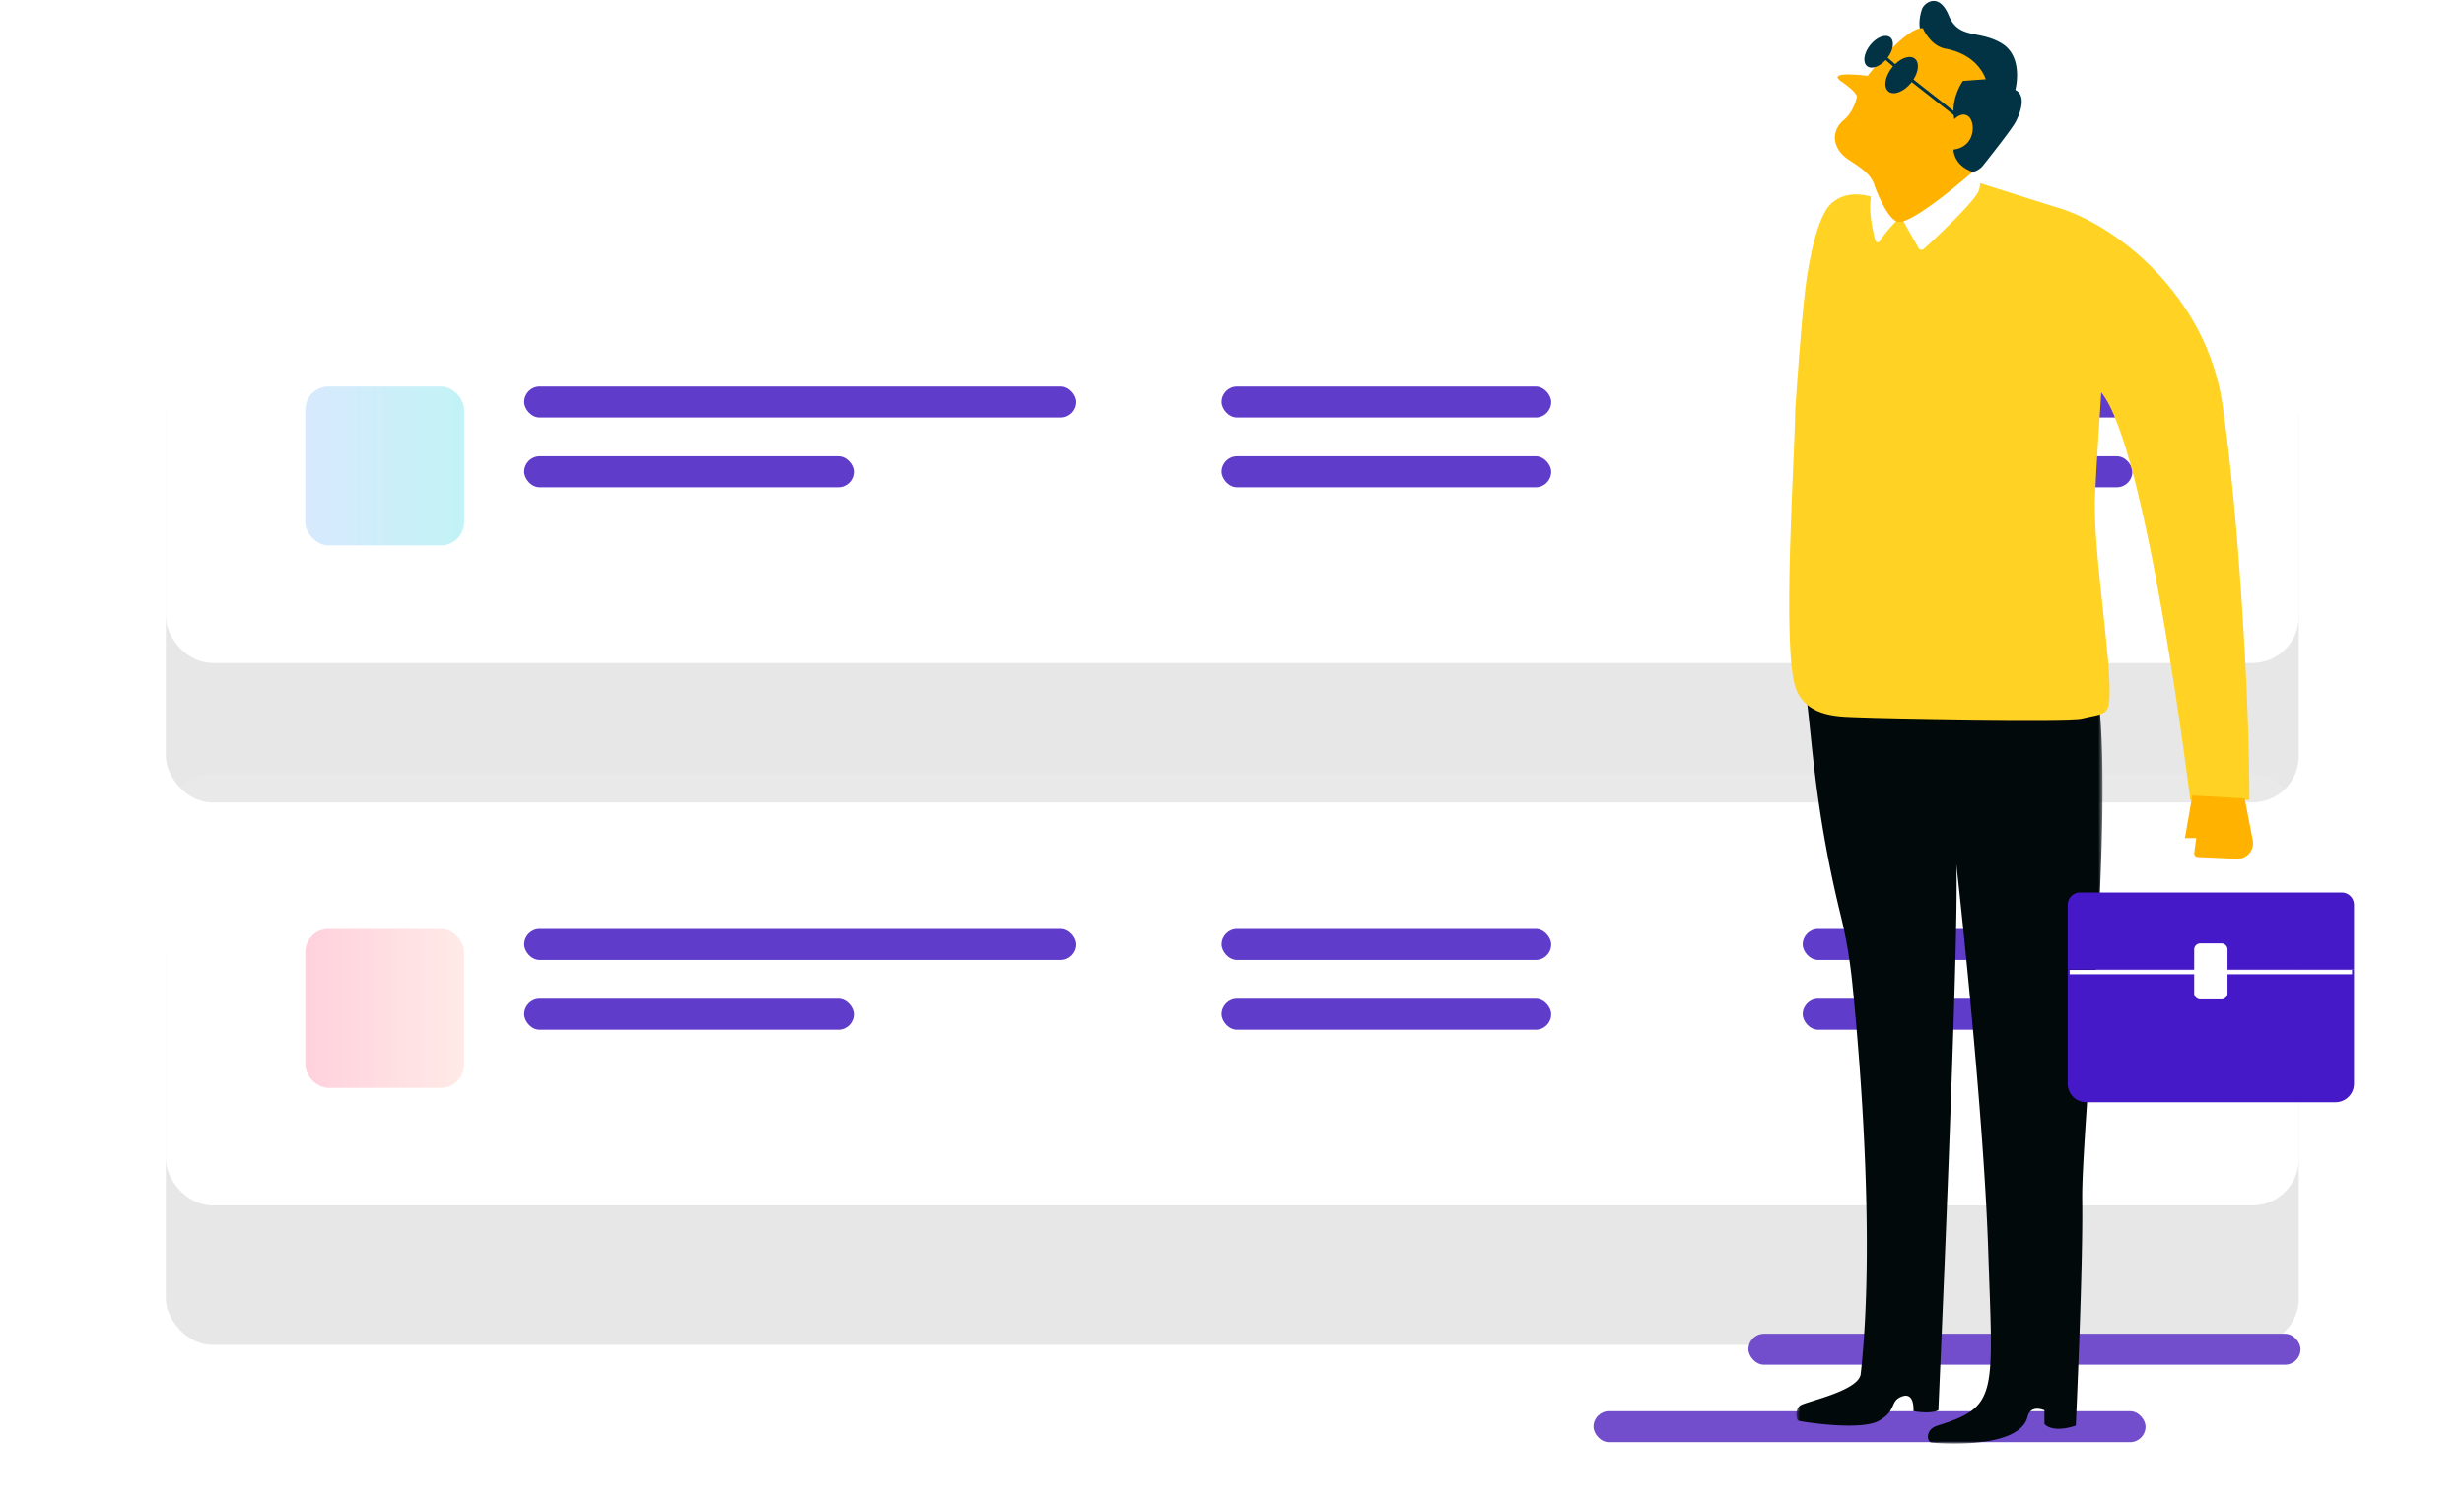 <svg xmlns="http://www.w3.org/2000/svg" xmlns:xlink="http://www.w3.org/1999/xlink" width="636" height="390" viewBox="0 0 636 390">
    <defs>
        <rect id="b" width="550.559" height="111.348" rx="12"/>
        <filter id="a" width="130%" height="248.2%" x="-15%" y="-41.8%" filterUnits="objectBoundingBox">
            <feOffset dy="36" in="SourceAlpha" result="shadowOffsetOuter1"/>
            <feGaussianBlur in="shadowOffsetOuter1" result="shadowBlurOuter1" stdDeviation="21.5"/>
            <feColorMatrix in="shadowBlurOuter1" values="0 0 0 0 0 0 0 0 0 0 0 0 0 0 0 0 0 0 0.201 0"/>
        </filter>
        <linearGradient id="c" x1="100%" x2="0%" y1="50%" y2="50%">
            <stop offset="0%" stop-color="#20D2DC"/>
            <stop offset="100%" stop-color="#70AFF9"/>
        </linearGradient>
        <rect id="e" width="550.559" height="111.348" rx="12"/>
        <filter id="d" width="130%" height="248.2%" x="-15%" y="-41.8%" filterUnits="objectBoundingBox">
            <feOffset dy="36" in="SourceAlpha" result="shadowOffsetOuter1"/>
            <feGaussianBlur in="shadowOffsetOuter1" result="shadowBlurOuter1" stdDeviation="21.5"/>
            <feColorMatrix in="shadowBlurOuter1" values="0 0 0 0 0 0 0 0 0 0 0 0 0 0 0 0 0 0 0.201 0"/>
        </filter>
        <linearGradient id="f" x1="0%" y1="50%" y2="50%">
            <stop offset="0%" stop-color="#FF5480"/>
            <stop offset="100%" stop-color="#FFB4A7"/>
        </linearGradient>
        <path id="g" d="M.532.428h79.043v192.796H.532z"/>
    </defs>
    <g fill="none" fill-rule="evenodd">
        <g transform="translate(42.804 59.772)">
            <g opacity=".096">
                <use fill="#000" filter="url(#a)" xlink:href="#b"/>
                <use fill="#FFF" xlink:href="#b"/>
            </g>
            <rect width="142.5" height="8" x="92.5" y="40" fill="#603CCB" rx="4"/>
            <rect width="85.09" height="8" x="92.5" y="58" fill="#603CCB" rx="4"/>
            <rect width="85.09" height="8" x="272.5" y="58" fill="#603CCB" rx="4"/>
            <rect width="85.09" height="8" x="272.5" y="40" fill="#603CCB" rx="4"/>
            <rect width="85.09" height="8" x="422.5" y="58" fill="#603CCB" rx="4"/>
            <rect width="85.09" height="8" x="422.5" y="40" fill="#603CCB" rx="4"/>
            <rect width="41" height="41" x="36" y="40" fill="url(#c)" opacity=".275" rx="6"/>
        </g>
        <g transform="translate(42.804 199.772)">
            <g opacity=".096">
                <use fill="#000" filter="url(#d)" xlink:href="#e"/>
                <use fill="#FFF" xlink:href="#e"/>
            </g>
            <rect width="142.5" height="8" x="92.5" y="40" fill="#603CCB" rx="4"/>
            <rect width="85.09" height="8" x="92.5" y="58" fill="#603CCB" rx="4"/>
            <rect width="85.09" height="8" x="272.5" y="58" fill="#603CCB" rx="4"/>
            <rect width="85.09" height="8" x="272.5" y="40" fill="#603CCB" rx="4"/>
            <rect width="85.09" height="8" x="422.5" y="58" fill="#603CCB" rx="4"/>
            <rect width="85.09" height="8" x="422.5" y="40" fill="#603CCB" rx="4"/>
            <rect width="41" height="41" x="36" y="40" fill="url(#f)" fill-opacity=".27" rx="6"/>
        </g>
        <g transform="translate(411)">
            <rect width="142.5" height="8" x=".304" y="364.245" fill="#724ECC" rx="4"/>
            <rect width="142.5" height="8" x="40.304" y="344.245" fill="#724ECC" rx="4"/>
            <g transform="translate(52.128 179.388)">
                <mask id="h" fill="#fff">
                    <use xlink:href="#g"/>
                </mask>
                <path fill="#01090B" d="M3.095.428c1.492 10.447 2.122 28.739 8.809 56.08a129.494 129.494 0 0 1 3.07 17.778c2.064 20.396 5.93 67.166 2.177 100.945-.49 4.422-14.182 7.12-15.634 8.157s-1.038 3.735-.415 3.94c.622.209 15.972 2.699 20.744 0 4.77-2.695 2.696-5.129 6.016-6.3 3.317-1.166 2.903 3.812 2.903 3.812s4.148.83 6.43-.207c0 0 5.467-122.54 4.638-141.001 0 0 6.978 61.968 8.223 99.514 1.245 37.545 2.636 40.527-13.067 45.43-3.32 1.035-2.697 4.146-1.66 4.355 1.036.207 22.73 2.006 24.892-6.639.829-3.32 4.355-1.659 4.355-1.659v3.526s1.868 2.489 8.09.416c0 0 1.899-40.762 1.657-58.285-.244-17.523 8.173-96.331 4.17-129.862" mask="url(#h)"/>
            </g>
            <path fill="#FFF" d="M176.258 222.843c-.49-3.789-3.154-6.538-6.335-6.538H153.436c-3.179 0-5.842 2.75-6.336 6.538l-1.065 8.208 3.856.728 1.065-8.207c.195-1.484 1.236-2.558 2.48-2.558h16.488c1.244 0 2.287 1.074 2.48 2.557l1.065 8.208 3.856-.728-1.067-8.208z"/>
            <path fill="#4519C8" d="M125.89 230.363h67.536a3.184 3.184 0 0 1 3.184 3.184v16.597h-73.905v-16.597a3.185 3.185 0 0 1 3.184-3.184"/>
            <path fill="#4519C8" d="M127.481 284.479h64.353a4.775 4.775 0 0 0 4.776-4.776v-29.559h-73.905v29.559a4.776 4.776 0 0 0 4.776 4.776"/>
            <path fill="#FFF" d="M162.368 257.95h-5.42a1.593 1.593 0 0 1-1.592-1.593v-11.27c0-.88.714-1.591 1.592-1.591h5.42c.878 0 1.592.711 1.592 1.592v11.27c0 .878-.714 1.591-1.592 1.591"/>
            <path fill="#FFD223" d="M131.372 101.298c11.833 14.31 22.982 105.193 22.982 105.193h15.259c0-26.88-2.92-74.848-6.989-102.315-4.07-27.466-27.065-46.475-43.745-50.963L100 47.247l-16.341 9.822-8.194-1.062-2.42-4.882s-6.791-2.949-11.462 1.498c-4.67 4.446-6.625 22.058-6.625 22.058-1.06 8.806-2.295 26.845-2.563 30.823-.028.427-.048.845-.046 1.274.029 8.59-3.588 60.96.204 70.95 2.95 7.774 11.902 7.212 16.846 7.452 4.944.24 53.36 1.185 56.968.287 3.684-.917 6.056-.82 6.755-2.85 2.032-5.898-4.067-39.911-3.37-54.543.384-8.022 1.323-22.3 1.62-26.776"/>
            <path fill="#FFF" d="M123.211 251.457h72.894v-1.114h-72.894z"/>
            <path fill="#FFB200" d="M168.385 206.088l2.119 10.907a4.02 4.02 0 0 1-4.149 4.657l-10.096-.448a.937.937 0 0 1-.885-1.057l.512-3.843-2.921.02 1.906-10.998 13.514.762z"/>
            <path fill="#FFF" d="M80.23 56.996l3.978 7.019a.893.893 0 0 0 1.383.224c2.977-2.738 13.015-12.105 14.126-14.972 1.304-3.374-1.323-5.085-1.323-5.085S85.685 55.47 80.23 56.996M72.97 48.29s4.086 8.439 5.673 8.572c0 0-2.975 2.993-4.434 5.357-.296.48-1.01.395-1.155-.15-.868-3.276-2.466-10.713-.083-13.78"/>
            <path fill="#013344" d="M94.205 43.574a4.865 4.865 0 0 0 6.688-.9c2.993-3.772 7.34-9.343 8.293-11.076 1.485-2.704 2.837-7.03 0-8.38 0 0 2.297-8.513-3.513-12.027-5.813-3.513-11.082-.947-13.65-7.162C89.455-2.188 85.67.786 85.13 2.273c-.541 1.485-1.216 4.728 0 6.486 1.215 1.756 7.298 33.516 7.298 33.516l1.776 1.3z"/>
            <path fill="#FFB200" d="M97.176 30.114c-1.756-1.538-3.731.657-3.731.657-1.097-5.268 2.195-9.877 2.195-9.877l5.926-.437c-2.634-7.026-10.535-7.902-10.535-7.902-3.951-.878-5.707-5.267-5.707-5.267-4.39-.44-14.266 12.29-14.266 12.29s-10.096-1.317-7.23 1.097c.053.046.095.106.147.154 1.358.888 3.853 2.72 4.346 4 0 0-.673 4.156-3.687 6.362-3.784 3.665-1.671 7.901 1.323 9.896 3.293 2.194 6.147 3.796 7.013 7.202 0 0 3.23 8.74 6.09 8.997 4.05.363 19.111-12.908 19.111-12.908-5.013-1.756-4.944-5.763-4.944-5.763 5.705-.717 5.705-6.965 3.95-8.501"/>
            <path fill="#013344" d="M94.075 29.3l-11.173-8.773c1.358-2.132 1.556-4.411.357-5.378-1.18-.949-3.318-.305-5.095 1.414l-1.927-1.673c1.507-2.003 1.818-4.31.66-5.241-1.199-.966-3.509-.086-5.16 1.963-1.649 2.049-2.015 4.493-.815 5.457 1.116.901 3.19.188 4.804-1.568l1.899 1.648c-.075.089-.158.165-.233.258-1.883 2.34-2.31 5.121-.953 6.215 1.356 1.09 3.983.08 5.866-2.258.05-.062.088-.125.134-.189l11.144 8.753.492-.627z"/>
        </g>
    </g>
</svg>
